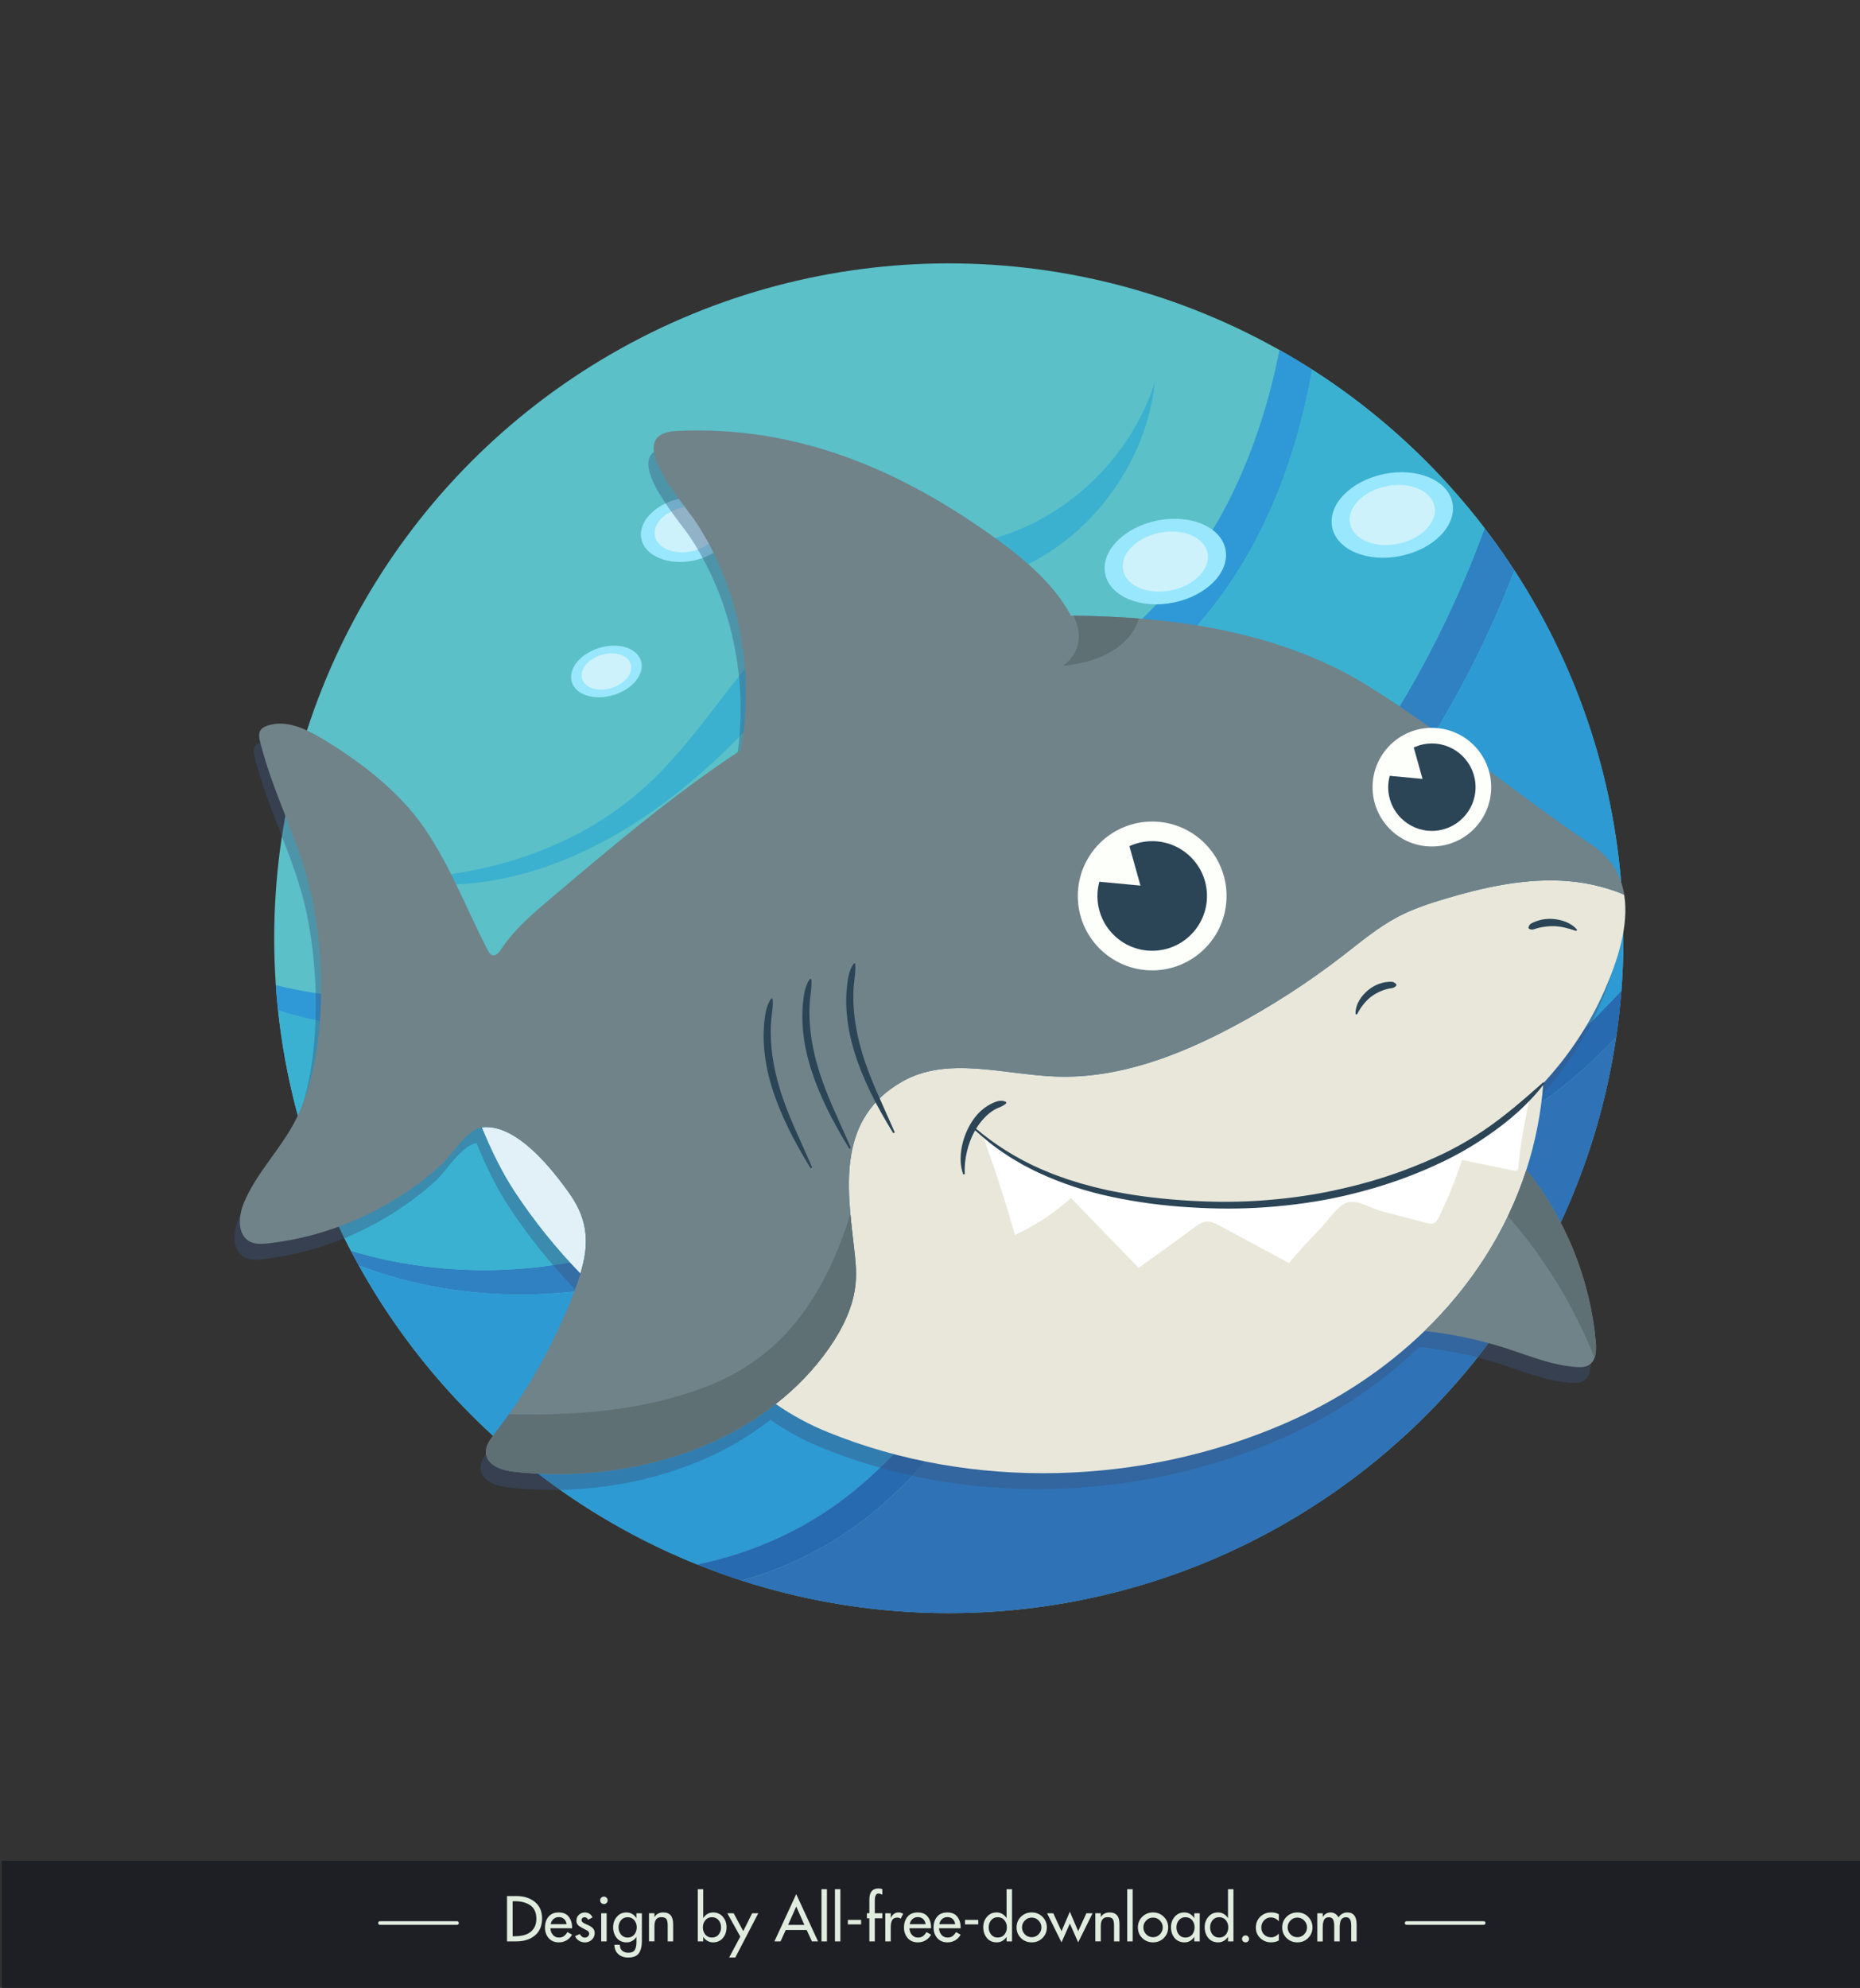 <?xml version="1.0" encoding="utf-8"?>
<!-- Generator: Adobe Illustrator 23.0.1, SVG Export Plug-In . SVG Version: 6.00 Build 0)  -->
<svg version="1.1" xmlns="http://www.w3.org/2000/svg" xmlns:xlink="http://www.w3.org/1999/xlink" x="0px" y="0px"
	 viewBox="0 0 1024 1094" style="enable-background:new 0 0 1024 1094;" xml:space="preserve">
<rect x="0" y="0" width="1024" height="1094" fill="#333333" stroke="none"/>
<style type="text/css">
	.st0{opacity:0;fill:#FFFFFF;}
	.st1{fill:#1D1F25;}
	.st2{fill:#E0ECDE;}
	.st3{fill:#5BC0C8;}
	.st4{fill:#3BB1CF;}
	.st5{fill:#2F99D7;}
	.st6{fill:#3081C2;}
	.st7{fill:#3AB1D1;}
	.st8{fill:#2D9AD3;}
	.st9{fill:#276AB0;}
	.st10{fill:#2F72B6;}
	.st11{fill:#99E7FD;}
	.st12{fill:#CDF2FB;}
	.st13{opacity:0.4;fill:#3B547C;}
	.st14{fill:#E2F1F8;}
	.st15{fill:#E9E7DA;}
	.st16{fill:#FFFFFF;}
	.st17{fill:#708389;}
	.st18{fill:#FDFFFA;}
	.st19{fill:#2B4556;}
	.st20{fill:#5E7074;}
</style>
<g id="Layer_1">
	<rect class="st0" width="1024" height="1023"/>
	<rect x="1" y="1024" class="st1" width="1024" height="70"/>
	<g>
		<g>
			<g>
				<path class="st2" d="M279.12,1043.44h5.2c4.09,0,7.46,1.08,10.11,3.2c2.67,2.14,4,5.19,4,9.15c0,4.08-1.32,7.2-3.96,9.36
					c-2.65,2.17-6.06,3.24-10.24,3.24h-5.1V1043.44z M282.25,1065.56h1.1c1.62,0,3.16-0.16,4.6-0.48c1.45-0.33,2.71-0.86,3.79-1.62
					c1.07-0.78,1.94-1.77,2.58-2.99c0.64-1.22,0.97-2.74,0.97-4.55c0-1.79-0.32-3.32-0.95-4.59c-0.63-1.28-1.51-2.26-2.66-2.97
					c-1.13-0.72-2.38-1.25-3.75-1.58c-1.37-0.35-2.9-0.5-4.59-0.5h-1.1V1065.56z"/>
				<path class="st2" d="M303.03,1061.16c0.04,1.38,0.49,2.59,1.33,3.61c0.87,1.02,1.99,1.51,3.36,1.51c1.09,0,1.98-0.25,2.69-0.75
					c0.7-0.51,1.36-1.25,1.98-2.26l2.54,1.43c-0.73,1.32-1.75,2.35-3.03,3.12c-1.28,0.74-2.68,1.11-4.21,1.11
					c-2.34,0-4.2-0.76-5.6-2.31c-1.38-1.59-2.07-3.51-2.07-5.83c0-2.43,0.66-4.45,1.98-6.01c1.29-1.56,3.17-2.31,5.64-2.31
					c2.41,0,4.21,0.75,5.44,2.31c1.24,1.54,1.87,3.52,1.87,5.93v0.46H303.03z M311.93,1058.91c-0.19-1.2-0.63-2.15-1.39-2.83
					c-0.75-0.7-1.72-1.05-2.92-1.05c-0.57,0-1.12,0.08-1.62,0.27c-0.5,0.2-0.94,0.48-1.33,0.82c-0.38,0.36-0.71,0.77-0.98,1.25
					c-0.25,0.49-0.42,0.99-0.5,1.55H311.93z"/>
				<path class="st2" d="M323.78,1056.46c-0.45-0.92-1.11-1.37-2-1.37c-0.42,0-0.8,0.15-1.13,0.45c-0.34,0.3-0.5,0.67-0.5,1.08
					c0,0.4,0.13,0.75,0.38,1.02c0.25,0.28,0.6,0.53,1.05,0.78c0.29,0.13,0.51,0.25,0.67,0.3c0.15,0.09,0.4,0.21,0.77,0.37
					c0.17,0.07,0.33,0.16,0.46,0.2c0.13,0.04,0.23,0.08,0.3,0.13c1.1,0.51,1.99,1.09,2.64,1.76c0.64,0.65,0.97,1.55,0.97,2.64
					c0,1.46-0.54,2.69-1.6,3.67c-1.04,0.98-2.31,1.46-3.77,1.46c-0.61,0-1.19-0.08-1.74-0.25c-0.55-0.15-1.07-0.39-1.56-0.69
					c-0.48-0.3-0.89-0.66-1.26-1.09c-0.37-0.44-0.65-0.92-0.85-1.43l2.57-1.15c0.73,1.32,1.68,1.97,2.84,1.97
					c0.47,0,0.9-0.12,1.29-0.38c0.41-0.25,0.71-0.57,0.89-0.95c0.19-0.4,0.23-0.81,0.12-1.28c-0.11-0.43-0.45-0.87-1.03-1.27
					l-2.95-1.55c-0.5-0.26-0.95-0.53-1.33-0.8c-0.38-0.27-0.69-0.55-0.93-0.84c-0.25-0.3-0.43-0.63-0.56-0.98
					c-0.12-0.38-0.18-0.79-0.18-1.28c0-1.26,0.44-2.32,1.34-3.19c0.89-0.88,1.97-1.31,3.26-1.31c1.96,0,3.38,0.88,4.27,2.71
					L323.78,1056.46z"/>
				<path class="st2" d="M334.54,1045.83c0,0.55-0.2,1.03-0.6,1.42c-0.4,0.4-0.89,0.6-1.46,0.6c-0.58,0-1.07-0.19-1.47-0.6
					c-0.4-0.39-0.6-0.87-0.6-1.42c0-0.58,0.2-1.07,0.6-1.48c0.4-0.41,0.89-0.6,1.47-0.6c0.57,0,1.06,0.19,1.46,0.6
					C334.34,1044.76,334.54,1045.24,334.54,1045.83z M333.98,1068.4h-3.01v-15.49h3.01V1068.4z"/>
				<path class="st2" d="M353.39,1068.12c0,2.9-0.55,5.17-1.67,6.79c-1.12,1.58-3.1,2.37-5.94,2.37c-2.2,0-4-0.63-5.4-1.88
					c-1.38-1.25-2.09-2.96-2.13-5.13h2.99c0,1.39,0.44,2.46,1.28,3.24c0.87,0.75,2,1.13,3.4,1.13c1.71,0,2.88-0.49,3.52-1.5
					c0.63-1,0.94-2.38,0.94-4.2v-2.95h-0.07c-0.62,0.95-1.39,1.67-2.31,2.18c-0.92,0.52-1.91,0.77-2.98,0.77
					c-2.32,0-4.15-0.8-5.48-2.41c-1.33-1.62-1.98-3.59-1.98-5.96c0-2.24,0.67-4.12,2.02-5.69c1.36-1.62,3.13-2.41,5.31-2.41
					c2.28,0,4.11,1.04,5.42,3.08h0.07v-2.63h3V1068.12z M345.49,1066.28c1.57,0,2.8-0.54,3.69-1.61c0.91-1.11,1.37-2.45,1.37-4.01
					c0-1.55-0.46-2.86-1.37-3.95c-0.88-1.07-2.12-1.62-3.69-1.62c-1.5,0-2.7,0.55-3.61,1.67c-0.89,1.08-1.34,2.38-1.34,3.9
					c0,1.56,0.45,2.88,1.34,3.97C342.8,1065.74,344,1066.28,345.49,1066.28z"/>
				<path class="st2" d="M360.29,1054.99h0.07c0.43-0.83,1.09-1.44,1.93-1.88c0.85-0.45,1.77-0.65,2.77-0.65
					c1.02,0,1.88,0.14,2.6,0.45c0.7,0.3,1.28,0.74,1.71,1.32c0.44,0.58,0.75,1.27,0.94,2.1c0.19,0.82,0.28,1.78,0.28,2.82v9.24h-3
					v-8.87c0-1.53-0.23-2.64-0.66-3.34c-0.45-0.73-1.37-1.1-2.77-1.1c-0.52,0-0.95,0.05-1.3,0.15c-0.36,0.09-0.67,0.23-0.94,0.42
					c-0.27,0.19-0.49,0.41-0.67,0.65c-0.17,0.25-0.35,0.51-0.5,0.81c-0.07,0.14-0.13,0.35-0.19,0.59c-0.05,0.24-0.1,0.49-0.14,0.73
					c-0.05,0.26-0.09,0.51-0.1,0.77c-0.02,0.26-0.03,0.46-0.03,0.61v1.45v7.12h-3v-15.49h3V1054.99z"/>
				<path class="st2" d="M384.14,1039.67h3v15.82h0.07c1.38-2.03,3.19-3.03,5.44-3.03c2.17,0,3.95,0.8,5.31,2.41
					c1.35,1.56,2.03,3.45,2.03,5.69c0,2.37-0.67,4.34-2,5.96c-1.34,1.61-3.17,2.41-5.47,2.41c-1.06,0-2.06-0.25-2.99-0.77
					c-0.92-0.51-1.69-1.23-2.31-2.18h-0.07v2.42h-3V1039.67z M391.91,1066.28c1.58,0,2.81-0.54,3.7-1.61
					c0.91-1.11,1.36-2.45,1.36-4.01c0-1.55-0.45-2.86-1.36-3.95c-0.89-1.07-2.12-1.62-3.7-1.62c-1.49,0-2.7,0.55-3.61,1.67
					c-0.89,1.08-1.34,2.38-1.34,3.9c0,1.56,0.45,2.88,1.34,3.97C389.21,1065.74,390.42,1066.28,391.91,1066.28z"/>
				<path class="st2" d="M400.41,1052.91h3.5l5.27,9.83l4.91-9.83h3.37l-12.65,24.37h-3.4l6.15-11.53L400.41,1052.91z"/>
				<path class="st2" d="M432.59,1062.13l-2.87,6.26h-3.37l12-26.01l12.01,26.01h-3.37l-2.88-6.26H432.59z M438.36,1049.2
					l-4.47,10.11h8.94L438.36,1049.2z"/>
				<path class="st2" d="M455.26,1068.4h-3v-28.73h3V1068.4z"/>
				<path class="st2" d="M462.66,1068.4h-2.99v-28.73h2.99V1068.4z"/>
				<path class="st2" d="M474.07,1056.56v2.47h-7.29v-2.47H474.07z"/>
				<path class="st2" d="M485.75,1042.68c-0.94-0.43-1.61-0.62-2-0.62c-0.64,0-1.12,0.18-1.4,0.6c-0.29,0.4-0.48,0.9-0.6,1.5
					c-0.06,0.45-0.1,0.79-0.12,1.05c-0.01,0.24-0.02,0.6-0.02,1.03v6.66h4.14v2.78h-4.14v12.71h-2.99v-12.71h-1.37v-2.78h1.37v-7.55
					c0-4.06,1.67-6.09,5.03-6.09c0.74,0,1.43,0.13,2.11,0.4V1042.68z"/>
				<path class="st2" d="M490.39,1055.43h0.09c0.39-0.93,0.94-1.66,1.68-2.18c0.74-0.55,1.6-0.79,2.59-0.79
					c0.83,0,1.65,0.24,2.47,0.75l-1.37,2.72c-0.48-0.42-1.1-0.63-1.83-0.63c-1.53,0-2.56,0.62-3.07,1.84
					c-0.22,0.58-0.38,1.17-0.46,1.72c-0.07,0.55-0.11,1.2-0.11,1.92v7.62h-3v-15.49h3V1055.43z"/>
				<path class="st2" d="M500.69,1061.16c0.05,1.38,0.48,2.59,1.33,3.61c0.88,1.02,1.99,1.51,3.37,1.51c1.09,0,1.99-0.25,2.69-0.75
					c0.7-0.51,1.36-1.25,1.98-2.26l2.53,1.43c-0.73,1.32-1.73,2.35-3.02,3.12c-1.27,0.74-2.68,1.11-4.22,1.11
					c-2.32,0-4.2-0.76-5.6-2.31c-1.37-1.59-2.07-3.51-2.07-5.83c0-2.43,0.65-4.45,1.98-6.01c1.28-1.56,3.16-2.31,5.62-2.31
					c2.42,0,4.23,0.75,5.45,2.31c1.25,1.54,1.86,3.52,1.86,5.93v0.46H500.69z M509.59,1058.91c-0.18-1.2-0.64-2.15-1.39-2.83
					c-0.74-0.7-1.72-1.05-2.92-1.05c-0.57,0-1.12,0.08-1.61,0.27c-0.5,0.2-0.95,0.48-1.34,0.82c-0.39,0.36-0.71,0.77-0.97,1.25
					c-0.24,0.49-0.43,0.99-0.52,1.55H509.59z"/>
				<path class="st2" d="M516.96,1061.16c0.05,1.38,0.5,2.59,1.34,3.61c0.86,1.02,1.98,1.51,3.36,1.51c1.1,0,1.99-0.25,2.69-0.75
					c0.7-0.51,1.37-1.25,1.98-2.26l2.53,1.43c-0.73,1.32-1.73,2.35-3,3.12c-1.28,0.74-2.69,1.11-4.23,1.11
					c-2.33,0-4.2-0.76-5.6-2.31c-1.38-1.59-2.07-3.51-2.07-5.83c0-2.43,0.65-4.45,1.97-6.01c1.29-1.56,3.16-2.31,5.65-2.31
					c2.39,0,4.21,0.75,5.42,2.31c1.25,1.54,1.86,3.52,1.86,5.93v0.46H516.96z M525.88,1058.91c-0.18-1.2-0.65-2.15-1.39-2.83
					c-0.75-0.7-1.73-1.05-2.91-1.05c-0.59,0-1.13,0.08-1.63,0.27c-0.5,0.2-0.95,0.48-1.33,0.82c-0.39,0.36-0.73,0.77-0.97,1.25
					c-0.26,0.49-0.43,0.99-0.52,1.55H525.88z"/>
				<path class="st2" d="M538.57,1056.56v2.47h-7.29v-2.47H538.57z"/>
				<path class="st2" d="M554.15,1065.98h-0.05c-0.63,0.95-1.4,1.67-2.33,2.18c-0.92,0.52-1.92,0.77-2.98,0.77
					c-2.33,0-4.14-0.8-5.47-2.41c-1.34-1.62-2-3.59-2-5.96c0-2.24,0.67-4.12,2.03-5.69c1.36-1.62,3.12-2.41,5.31-2.41
					c2.24,0,4.05,1,5.44,3.03h0.05v-15.82h3v28.73h-3V1065.98z M549.24,1066.28c1.59,0,2.83-0.54,3.71-1.61
					c0.9-1.11,1.37-2.45,1.37-4.01c0-1.55-0.46-2.86-1.37-3.95c-0.88-1.07-2.12-1.62-3.71-1.62c-1.48,0-2.68,0.55-3.59,1.67
					c-0.89,1.08-1.34,2.38-1.34,3.9c0,1.56,0.45,2.88,1.34,3.97C546.56,1065.74,547.76,1066.28,549.24,1066.28z"/>
				<path class="st2" d="M562.05,1054.83c1.62-1.58,3.61-2.37,5.94-2.37c2.33,0,4.31,0.79,5.9,2.37c1.63,1.59,2.44,3.55,2.44,5.87
					s-0.81,4.27-2.44,5.86c-1.58,1.59-3.57,2.37-5.9,2.37c-2.34,0-4.32-0.78-5.94-2.37c-1.59-1.59-2.39-3.54-2.39-5.86
					S560.46,1056.42,562.05,1054.83z M562.65,1060.7c0,1.43,0.53,2.7,1.58,3.81c1.02,1.06,2.28,1.58,3.77,1.58
					c1.45,0,2.72-0.53,3.76-1.58c1.05-1.1,1.58-2.37,1.58-3.81c0-1.46-0.52-2.73-1.58-3.81c-1.04-1.07-2.31-1.59-3.76-1.59
					c-1.49,0-2.75,0.52-3.77,1.59C563.18,1057.97,562.65,1059.24,562.65,1060.7z"/>
				<path class="st2" d="M584.4,1062.78l4.6-10.73l4.57,10.73l4.53-9.86h3.41l-7.94,16.02l-4.57-10.35l-4.6,10.35l-7.93-16.02h3.4
					L584.4,1062.78z"/>
				<path class="st2" d="M606.01,1054.99h0.06c0.44-0.83,1.1-1.44,1.95-1.88c0.83-0.45,1.77-0.65,2.76-0.65
					c1.03,0,1.89,0.14,2.6,0.45c0.71,0.3,1.29,0.74,1.71,1.32c0.46,0.58,0.76,1.27,0.95,2.1c0.19,0.82,0.27,1.78,0.27,2.82v9.24h-3
					v-8.87c0-1.53-0.21-2.64-0.66-3.34c-0.46-0.73-1.37-1.1-2.78-1.1c-0.51,0-0.94,0.05-1.31,0.15c-0.34,0.09-0.66,0.23-0.92,0.42
					c-0.27,0.19-0.5,0.41-0.67,0.65c-0.18,0.25-0.33,0.51-0.5,0.81c-0.05,0.14-0.12,0.35-0.17,0.59c-0.06,0.24-0.1,0.49-0.16,0.73
					c-0.03,0.26-0.07,0.51-0.1,0.77c-0.01,0.26-0.03,0.46-0.03,0.61v1.45v7.12h-3v-15.49h3V1054.99z"/>
				<path class="st2" d="M623.58,1068.4h-3v-28.73h3V1068.4z"/>
				<path class="st2" d="M628.85,1054.83c1.63-1.58,3.61-2.37,5.94-2.37c2.32,0,4.3,0.79,5.9,2.37c1.62,1.59,2.43,3.55,2.43,5.87
					s-0.81,4.27-2.43,5.86c-1.6,1.59-3.58,2.37-5.9,2.37c-2.33,0-4.31-0.78-5.94-2.37c-1.61-1.59-2.4-3.54-2.4-5.86
					S627.25,1056.42,628.85,1054.83z M629.46,1060.7c0,1.43,0.52,2.7,1.57,3.81c1.02,1.06,2.28,1.58,3.77,1.58
					c1.47,0,2.72-0.53,3.76-1.58c1.06-1.1,1.58-2.37,1.58-3.81c0-1.46-0.53-2.73-1.58-3.81c-1.04-1.07-2.28-1.59-3.76-1.59
					c-1.5,0-2.75,0.52-3.77,1.59C629.98,1057.97,629.46,1059.24,629.46,1060.7z"/>
				<path class="st2" d="M660.5,1068.4h-3v-2.42h-0.07c-1.33,1.98-3.1,2.95-5.3,2.95c-2.29,0-4.11-0.8-5.48-2.41
					c-1.33-1.62-1.98-3.59-1.98-5.96c0-2.24,0.68-4.12,2.02-5.69c1.36-1.62,3.14-2.41,5.33-2.41c2.23,0,4.04,1,5.41,3.03h0.07v-2.57
					h3V1068.4z M652.6,1066.28c1.57,0,2.81-0.54,3.71-1.61c0.9-1.11,1.35-2.45,1.35-4.01c0-1.55-0.45-2.86-1.35-3.95
					c-0.9-1.07-2.14-1.62-3.71-1.62c-1.49,0-2.7,0.55-3.6,1.67c-0.89,1.08-1.33,2.38-1.33,3.9c0,1.56,0.44,2.88,1.33,3.97
					C649.9,1065.74,651.11,1066.28,652.6,1066.28z"/>
				<path class="st2" d="M676.05,1065.98h-0.07c-0.62,0.95-1.4,1.67-2.32,2.18c-0.91,0.52-1.91,0.77-2.98,0.77
					c-2.32,0-4.13-0.8-5.47-2.41c-1.34-1.62-1.99-3.59-1.99-5.96c0-2.24,0.67-4.12,2.04-5.69c1.35-1.62,3.11-2.41,5.29-2.41
					c2.25,0,4.06,1,5.44,3.03h0.07v-15.82h3v28.73h-3V1065.98z M671.15,1066.28c1.58,0,2.81-0.54,3.7-1.61
					c0.92-1.11,1.36-2.45,1.36-4.01c0-1.55-0.45-2.86-1.36-3.95c-0.89-1.07-2.12-1.62-3.7-1.62c-1.5,0-2.69,0.55-3.61,1.67
					c-0.88,1.08-1.32,2.38-1.32,3.9c0,1.56,0.44,2.88,1.32,3.97C668.46,1065.74,669.65,1066.28,671.15,1066.28z"/>
				<path class="st2" d="M687.65,1067.02c0,0.53-0.18,0.99-0.56,1.36c-0.38,0.37-0.84,0.55-1.38,0.55c-0.52,0-1-0.19-1.37-0.55
					c-0.37-0.37-0.57-0.83-0.57-1.36c0-0.51,0.2-0.96,0.57-1.35c0.37-0.37,0.85-0.56,1.37-0.56c0.53,0,1,0.19,1.38,0.56
					C687.47,1066.05,687.65,1066.51,687.65,1067.02z"/>
				<path class="st2" d="M704.05,1057.32c-1.24-1.39-2.74-2.1-4.47-2.1c-1.45,0-2.67,0.56-3.69,1.64c-1,1.09-1.5,2.38-1.5,3.8
					c0,1.62,0.5,2.91,1.5,3.93c1.04,1.04,2.33,1.57,3.88,1.57c1.61,0,3.04-0.7,4.28-2.07v3.81c-1.29,0.69-2.72,1.02-4.29,1.02
					c-2.31,0-4.3-0.77-5.94-2.35c-1.63-1.55-2.43-3.47-2.43-5.79c0-2.38,0.81-4.36,2.43-5.96c1.62-1.58,3.65-2.37,6.1-2.37
					c1.61,0,2.99,0.33,4.14,1.02V1057.32z"/>
				<path class="st2" d="M708.3,1054.83c1.62-1.58,3.6-2.37,5.94-2.37c2.34,0,4.31,0.79,5.91,2.37c1.61,1.59,2.42,3.55,2.42,5.87
					s-0.8,4.27-2.42,5.86c-1.6,1.59-3.57,2.37-5.91,2.37c-2.33,0-4.31-0.78-5.94-2.37c-1.6-1.59-2.41-3.54-2.41-5.86
					S706.7,1056.42,708.3,1054.83z M708.9,1060.7c0,1.43,0.5,2.7,1.56,3.81c1.02,1.06,2.28,1.58,3.77,1.58
					c1.46,0,2.73-0.53,3.77-1.58c1.04-1.1,1.56-2.37,1.56-3.81c0-1.46-0.53-2.73-1.56-3.81c-1.04-1.07-2.31-1.59-3.77-1.59
					c-1.5,0-2.75,0.52-3.77,1.59C709.4,1057.97,708.9,1059.24,708.9,1060.7z"/>
				<path class="st2" d="M728.21,1054.87h0.08c0.43-0.72,1.02-1.29,1.78-1.76c0.74-0.43,1.53-0.65,2.35-0.65
					c1.95,0,3.45,0.9,4.5,2.73c0.48-0.83,1.16-1.5,2.02-2c0.84-0.5,1.79-0.73,2.78-0.73c3.46,0,5.17,2.22,5.17,6.68v9.26h-3v-8.77
					c0-0.39-0.02-0.8-0.05-1.18c-0.04-0.38-0.09-0.75-0.19-1.13c-0.09-0.35-0.22-0.68-0.41-1c-0.17-0.3-0.42-0.58-0.72-0.83
					c-0.4-0.26-0.91-0.39-1.53-0.39c-0.63,0-1.16,0.13-1.59,0.39c-0.43,0.25-0.76,0.57-0.99,0.92c-0.25,0.35-0.43,0.84-0.56,1.37
					c-0.12,0.54-0.21,1.05-0.25,1.5c-0.02,0.43-0.05,0.95-0.05,1.51v7.62h-3.01v-8.2c0-0.53,0-0.96-0.03-1.31
					c-0.02-0.37-0.09-0.8-0.2-1.35c-0.11-0.57-0.25-0.98-0.43-1.25c-0.18-0.3-0.45-0.58-0.83-0.83c-0.38-0.24-0.84-0.36-1.37-0.36
					c-1.54,0-2.52,0.67-2.96,1.99c-0.21,0.61-0.34,1.21-0.41,1.74c-0.06,0.56-0.09,1.21-0.09,1.96v7.62h-3v-15.49h3V1054.87z"/>
			</g>
			<g>
				<g>
					<path class="st2" d="M209.16,1059.27c14.16,0,28.32,0,42.48,0c1.29,0,1.29-1.99,0-1.99c-14.16,0-28.32,0-42.48,0
						C207.88,1057.29,207.88,1059.27,209.16,1059.27L209.16,1059.27z"/>
				</g>
				<g>
					<path class="st2" d="M774.36,1059.27c14.15,0,28.31,0,42.47,0c1.3,0,1.3-1.99,0-1.99c-14.15,0-28.32,0-42.47,0
						C773.08,1057.29,773.08,1059.27,774.36,1059.27L774.36,1059.27z"/>
				</g>
			</g>
		</g>
	</g>
</g>
<g id="Layer_2">
	<g>
		<g>
			<circle class="st3" cx="522.36" cy="516.34" r="371.4"/>
			<path class="st4" d="M555.92,293.49c-28.37,10.37-59.93,10.83-87.3,23.61c-47.38,22.12-71.14,74.89-108.6,111.37
				c-40.34,39.29-94.74,55.05-150.57,55.66c15.15,2.54,30.5,3.52,46.02,2.35c61.32-4.65,115.54-42.52,157.65-87.33
				c18.81-20.02,36.41-42.08,60.32-55.6c27.75-15.69,61.15-18.21,90-31.78c39.29-18.48,67.7-58.31,72.39-101.48
				C623.69,248.21,593.32,279.83,555.92,293.49z"/>
			<path class="st5" d="M264.01,565.98c59.52-7.04,116.2-33.45,161.67-72.5c24.95-21.42,47.01-46.81,75.66-62.95
				c28.91-16.29,62.58-22.03,92.62-36.14c45.18-21.23,80.11-60.9,101.75-105.88c12.95-26.92,21.41-55.68,26.74-85.12
				c-5.9-3.78-11.93-7.38-18.05-10.83c-5.37,26.91-13.48,53.16-25.36,77.87c-21.64,44.98-56.57,84.65-101.75,105.88
				c-30.03,14.11-63.71,19.85-92.62,36.14c-28.65,16.14-50.71,41.53-75.66,62.95c-45.47,39.05-102.15,65.46-161.67,72.5
				c-31.81,3.76-64.34,1.8-95.47-5.71c0.32,4.66,0.72,9.29,1.21,13.9C188.77,567.04,226.9,570.37,264.01,565.98z"/>
			<path class="st6" d="M454.78,649.79c36.55-33.13,64.08-77.78,108.22-99.82c37.77-18.86,82.72-18.4,121.08-36.02
				c35.56-16.33,62.56-46.85,85.07-78.86c26.4-37.53,48.12-78.33,64.64-121.14c-5.19-7.97-10.68-15.72-16.45-23.25
				c-16.93,46.39-39.88,90.58-68.29,130.97c-22.51,32.01-49.51,62.53-85.07,78.86c-38.36,17.61-83.31,17.15-121.08,36.02
				c-44.13,22.04-71.67,66.69-108.22,99.82c-63.92,57.94-159.42,76.73-241.57,51.94c1.42,2.72,2.88,5.42,4.37,8.1
				C282.9,728.81,386.74,711.48,454.78,649.79z"/>
			<path class="st7" d="M434.69,636.37c36.55-33.13,64.08-77.78,108.22-99.82c37.77-18.86,82.72-18.4,121.08-36.02
				c35.56-16.33,62.56-46.85,85.07-78.86c28.41-40.39,51.36-84.58,68.29-130.97c-26.29-34.31-58.41-63.92-94.9-87.31
				c-5.33,29.43-13.79,58.2-26.74,85.12c-21.64,44.98-56.57,84.65-101.75,105.88c-30.03,14.11-63.71,19.85-92.62,36.14
				c-28.65,16.14-50.71,41.53-75.66,62.95c-45.47,39.05-102.15,65.46-161.67,72.5c-37.12,4.39-75.24,1.06-110.93-9.89
				c5.03,47.29,18.95,91.92,40.03,132.21C275.27,713.1,370.77,694.31,434.69,636.37z"/>
			<path class="st8" d="M579.32,698.57c38.23-37.11,87.43-62.79,139.74-72.94c34.48-6.69,70.89-6.99,102.68-21.93
				c24.98-11.73,45.07-31.61,64.26-51.44c2.23-2.3,4.43-4.64,6.65-6.95c0.74-9.56,1.12-19.22,1.12-28.96
				c0-74.66-22.05-144.17-59.97-202.39c-16.53,42.81-38.24,83.61-64.64,121.14c-22.51,32.01-49.51,62.53-85.07,78.86
				c-38.36,17.61-83.31,17.15-121.08,36.02c-44.13,22.04-71.67,66.69-108.22,99.82c-68.04,61.68-171.88,79.01-257.3,46.62
				c41.15,74.09,106.91,132.63,186.24,164.57c29.64-6.06,57.96-18.53,81.96-36.99C510.49,789.53,538.76,737.94,579.32,698.57z"/>
			<path class="st9" d="M886,552.26c-19.19,19.83-39.28,39.71-64.26,51.44c-31.79,14.94-68.2,15.24-102.68,21.93
				c-52.31,10.15-101.5,35.82-139.74,72.94c-40.56,39.37-68.83,90.96-113.64,125.42c-24,18.46-52.31,30.93-81.96,36.99
				c8.04,3.24,16.22,6.2,24.52,8.87c24.3-6.82,47.33-18.07,67.36-33.47c44.81-34.47,73.08-86.05,113.64-125.42
				c38.23-37.11,87.43-62.79,139.74-72.94c34.48-6.69,70.89-6.99,102.68-21.93c22.32-10.48,40.73-27.47,58.09-45.11
				c1.25-8.47,2.23-17.02,2.89-25.67C890.42,547.62,888.23,549.96,886,552.26z"/>
			<path class="st10" d="M831.66,616.09c-31.79,14.94-68.2,15.24-102.68,21.93c-52.31,10.15-101.5,35.82-139.74,72.94
				c-40.56,39.37-68.83,90.96-113.64,125.42c-20.03,15.4-43.06,26.65-67.36,33.47c35.96,11.6,74.3,17.89,114.12,17.89
				c186.56,0,340.97-137.55,367.39-316.77C872.4,588.62,853.98,605.61,831.66,616.09z"/>
			
				<ellipse transform="matrix(0.98 -0.201 0.201 0.98 -50.815 81.855)" class="st11" cx="378" cy="291.36" rx="25.61" ry="17.45"/>
			
				<ellipse transform="matrix(0.98 -0.201 0.201 0.98 -50.815 81.855)" class="st12" cx="378" cy="291.36" rx="17.98" ry="12.25"/>
			
				<ellipse transform="matrix(0.98 -0.201 0.201 0.98 -49.001 135.092)" class="st11" cx="641.27" cy="309.03" rx="33.77" ry="23"/>
			
				<ellipse transform="matrix(0.98 -0.201 0.201 0.98 -49.001 135.092)" class="st12" cx="641.27" cy="309.03" rx="23.71" ry="16.15"/>
			
				<ellipse transform="matrix(0.98 -0.201 0.201 0.98 -41.313 159.655)" class="st11" cx="766.17" cy="283.43" rx="33.77" ry="23"/>
			
				<ellipse transform="matrix(0.98 -0.201 0.201 0.98 -41.313 159.655)" class="st12" cx="766.17" cy="283.43" rx="23.71" ry="16.15"/>
			
				<ellipse transform="matrix(0.957 -0.292 0.292 0.957 -93.252 113.336)" class="st11" cx="333.56" cy="369.48" rx="19.9" ry="13.55"/>
			
				<ellipse transform="matrix(0.957 -0.292 0.292 0.957 -93.252 113.336)" class="st12" cx="333.56" cy="369.48" rx="13.97" ry="9.52"/>
		</g>
		<path class="st13" d="M846.78,604.83c13.88-14.96,25.35-32.15,33.6-50.82c7.46-16.89,13.63-36.19,10.91-52.9
			c-1.72-10.61-7.01-20.18-17.85-27.42c-19.34-12.93-38.01-26.95-56.72-40.89c-3.95-13.58-16.47-23.51-31.33-23.51
			c-0.24,0-0.48,0.03-0.72,0.04c-11.05-7.87-22.23-15.52-33.71-22.68c-37.89-23.64-81.93-33.92-126.82-37.5c0,0,0-0.01,0-0.01
			c-0.2-0.02-0.41-0.03-0.61-0.04c-2.42-0.19-4.85-0.36-7.28-0.51c-0.85-0.05-1.7-0.1-2.56-0.15c-2.18-0.13-4.37-0.24-6.55-0.34
			c-1.42-0.06-2.84-0.11-4.27-0.16c-1.68-0.06-3.37-0.13-5.05-0.18c-3.22-0.09-6.43-0.15-9.65-0.19c-0.01,0-0.03,0-0.04,0
			c-0.5-0.01-1.01-0.02-1.51-0.03c-8.69-16.53-24.33-30.09-39.82-41.37c-52.86-38.47-110.38-63.43-177.02-60.29
			c-31.26,1.48,3.31,39.11,10.92,50.87c23.6,36.45,31.96,82.12,24.26,124.77c-36.83,24.23-70.81,52.95-104.53,81.5
			c-10.05,8.51-20.24,17.18-27.5,28.17c-1.15,1.74-2.87,3.81-4.87,3.19c-1.18-0.37-1.87-1.57-2.44-2.67
			c-12.01-23.12-22.24-50.54-37.85-71.33c-13.84-18.43-34.41-33.93-54.06-45.59c-8.93-5.3-19.55-10.08-29.37-6.74
			c-1.6,0.54-3.22,1.38-4.03,2.86c-0.96,1.75-0.55,3.91-0.07,5.86c7.15,29.11,22.2,55.89,28.44,85.21
			c7.82,36.7,8.44,91.32-9.94,125.18c-8.26,15.21-21.04,27.85-27.55,43.89c-2.93,7.21-3.5,17.35,3.4,20.95
			c3,1.57,6.6,1.34,9.97,0.97c23.52-2.58,46.4-10.36,66.81-22.3c10.05-5.87,19.51-12.75,28.17-20.53c6.25-5.61,14.49-19.92,22.83-21
			c5.01,12.25,11.02,24.69,18.06,35.36c10.61,16.1,22.77,31.18,36.18,45.05c-1.21,4.04-2.7,8.21-4.42,12.58
			c-8.97,22.93-20.76,44.75-34.97,64.87c-2.56,3.63-5.18,7.22-7.89,10.73c-2.48,3.2-5.16,6.81-4.75,10.84
			c0.71,6.81,9.14,9.41,15.95,10.14c50.33,5.37,104.54-6.63,143.62-37.35c8.9,6.22,18.58,11.42,28.61,15.5
			c79.64,32.37,173.11,29.32,251.69-4.77c29.12-12.64,55.19-29.9,76.86-50.85c15.22,1.64,30.27,4.77,44.83,9.47
			c12.74,4.11,25.33,9.42,38.68,10.32c2.39,0.16,4.93,0.14,6.97-1.09c1.54-0.93,2.51-2.34,3.11-3.98v0c0,0,0,0,0,0
			c0.22-0.61,0.39-1.26,0.52-1.93c0.03-0.15,0.05-0.3,0.07-0.46c0.09-0.53,0.15-1.06,0.19-1.61c0.01-0.19,0.03-0.38,0.04-0.57
			c0.02-0.53,0.03-1.06,0.02-1.59c0-0.18,0-0.36-0.01-0.53c-0.02-0.68-0.06-1.36-0.12-2.02c-3.09-34.43-16.63-67.8-38.17-94.82
			c4.89-15.13,8.04-31.02,9.3-47.53C846.77,604.88,846.78,604.86,846.78,604.83z"/>
		<g>
			<path class="st14" d="M313.82,657.3c10.45,14.92,10.29,28.26,5.72,43.54c-13.41-13.86-25.56-28.94-36.18-45.05
				c-7.04-10.68-13.04-23.11-18.06-35.36c0.01,0,0.02-0.01,0.03-0.01C284.17,618.06,304.31,643.71,313.82,657.3z"/>
			<path class="st15" d="M456.53,741.69c7.42-10.72,13.45-22.84,14.53-35.84c0.56-6.77-0.23-13.57-1.03-20.31
				c-3.97-33.76-8.6-70.26,26.68-90.34c24.93-14.19,55.89-3.83,84.55-2.76c34.08,1.27,67.24-11.33,97.35-27.34
				c21.37-11.36,41.77-24.54,60.91-39.35c9.69-7.49,19.13-15.46,29.97-21.17c8.4-4.43,17.48-7.42,26.58-10.12
				c20.19-5.98,41.06-10.64,62.1-9.87c12.31,0.45,24.71,2.98,36.01,7.79c2.71,16.72-3.46,36.02-10.91,52.9
				c-8.24,18.67-19.72,35.86-33.6,50.82c-1.25,16.53-4.42,32.44-9.31,47.6c-10.93,33.86-30.42,63.95-56.13,88.81
				c-21.67,20.96-47.73,38.22-76.86,50.85c-78.57,34.09-172.04,37.14-251.69,4.77c-10.04-4.08-19.72-9.28-28.61-15.5
				C438.27,763.85,448.29,753.6,456.53,741.69z"/>
			<path class="st16" d="M793.11,637.76c18.06-8.52,34.62-20.1,49.02-33.94c-2.46,12.84-5.21,25.64-6.21,38.52
				c-0.05,0.6-0.13,1.28-0.59,1.67c-0.53,0.44-1.31,0.33-1.98,0.19c-9.5-1.96-18.99-3.91-28.49-5.87
				c-3.46,10.78-7.71,21.3-12.7,31.46c-0.7,1.42-1.55,2.96-3.04,3.47c-1.14,0.4-2.4,0.09-3.57-0.21
				c-8.51-2.22-17.03-4.38-25.53-6.66c-5.64-1.51-13.67-7-19.5-4.19c-4.84,2.34-10.64,10.99-14.53,14.92
				c-5.69,5.76-11.14,11.74-16.35,17.95c-12.77-6.87-25.54-13.75-38.31-20.62c-2.28-1.23-4.74-2.49-7.31-2.21
				c-2.23,0.24-4.16,1.6-5.97,2.92c-10.38,7.53-20.76,15.06-31.14,22.58c-12.45-12.82-24.89-25.63-37.34-38.45
				c-9.16,8.3-19.61,15.18-30.86,20.31c-5.14-18.47-11.06-36.72-17.71-54.71c33.05,27.33,76.99,35.95,119,38
				C705.53,665.11,751.77,657.26,793.11,637.76z"/>
			<path class="st17" d="M840.38,643.71c21.53,27.02,35.07,60.4,38.17,94.82c0.42,4.65,0.18,10.27-3.81,12.69
				c-2.05,1.24-4.59,1.26-6.97,1.09c-13.36-0.9-25.95-6.21-38.68-10.32c-14.56-4.7-29.62-7.84-44.83-9.47
				C809.96,707.65,829.45,677.56,840.38,643.71z"/>
			<path class="st17" d="M134.12,662.32c6.51-16.04,19.29-28.68,27.55-43.89c18.38-33.86,17.75-88.48,9.94-125.18
				c-6.24-29.32-21.29-56.1-28.44-85.21c-0.48-1.94-0.89-4.1,0.07-5.86c0.81-1.48,2.44-2.31,4.03-2.86
				c9.83-3.34,20.45,1.44,29.37,6.74c19.65,11.66,40.22,27.16,54.06,45.59c15.62,20.8,25.84,48.21,37.85,71.33
				c0.57,1.1,1.26,2.3,2.44,2.67c2,0.62,3.72-1.44,4.87-3.19c7.26-10.99,17.45-19.66,27.5-28.17c33.71-28.55,67.7-57.28,104.53-81.5
				c7.7-42.65-0.65-88.32-24.26-124.77c-7.62-11.76-42.19-49.39-10.92-50.87c66.64-3.15,124.16,21.81,177.02,60.29
				c15.49,11.27,31.13,24.83,39.82,41.37c57.45,0.45,115.91,8.91,164.34,39.11c42.36,26.43,80.89,59.23,122.47,87.05
				c10.84,7.25,16.12,16.82,17.85,27.42c-11.3-4.81-23.7-7.34-36.01-7.79c-21.04-0.77-41.91,3.89-62.1,9.87
				c-9.11,2.7-18.18,5.69-26.58,10.12c-10.83,5.71-20.28,13.68-29.97,21.17c-19.14,14.81-39.54,27.99-60.91,39.35
				c-30.11,16.01-63.27,28.61-97.35,27.34c-28.67-1.07-59.62-11.43-84.55,2.76c-35.28,20.08-30.65,56.57-26.68,90.34
				c0.79,6.75,1.59,13.55,1.03,20.31c-1.08,13-7.11,25.12-14.53,35.84c-8.25,11.91-18.26,22.16-29.45,30.95
				c-39.08,30.72-93.29,42.72-143.62,37.35c-6.8-0.73-15.24-3.33-15.95-10.14c-0.42-4.03,2.27-7.64,4.75-10.84
				c17.79-22.98,32.28-48.52,42.86-75.6c1.71-4.38,3.21-8.54,4.42-12.58c4.56-15.27,4.73-28.62-5.72-43.54
				c-9.52-13.58-29.65-39.24-48.48-36.88c-0.01,0-0.02,0.01-0.03,0.01c-8.34,1.08-16.58,15.39-22.83,21
				c-8.66,7.77-18.13,14.65-28.17,20.53c-20.41,11.93-43.29,19.71-66.81,22.3c-3.37,0.37-6.96,0.6-9.97-0.97
				C130.63,679.67,131.2,669.54,134.12,662.32z"/>
			<circle class="st18" cx="634.32" cy="493.07" r="40.95"/>
			<path class="st19" d="M634.32,462.91c-4.47,0-8.7,1-12.52,2.75l6.06,21.7l-22.63-2.12c-0.67,2.5-1.06,5.12-1.06,7.83
				c0,16.66,13.5,30.16,30.16,30.16s30.16-13.5,30.16-30.16S650.97,462.91,634.32,462.91z"/>
			<circle class="st18" cx="788.3" cy="433.2" r="32.65"/>
			<path class="st19" d="M788.3,409.16c-3.57,0-6.94,0.8-9.98,2.19l4.83,17.3l-18.05-1.69c-0.54,2-0.85,4.08-0.85,6.25
				c0,13.28,10.77,24.05,24.05,24.05s24.05-10.77,24.05-24.05C812.35,419.92,801.58,409.16,788.3,409.16z"/>
			<g>
				<g>
					<path class="st19" d="M850.08,596.48c-4.34,5.67-9.3,10.86-14.6,15.66c-5.31,4.8-11.04,9.12-16.94,13.18
						c-5.9,4.06-12.05,7.76-18.4,11.08c-3.16,1.69-6.4,3.23-9.66,4.7c-1.63,0.73-3.24,1.5-4.88,2.21l-4.95,2.05
						c-13.23,5.42-26.95,9.59-40.87,12.79c-13.93,3.17-28.12,5.14-42.35,6.18c-14.23,1.07-28.55,0.99-42.77,0.06
						c-14.22-0.86-28.41-2.72-42.37-5.68c-13.98-2.9-27.66-7.36-40.62-13.38c-1.63-0.72-3.19-1.6-4.79-2.39l-2.38-1.22l-1.19-0.61
						l-1.16-0.68c-3.08-1.81-6.19-3.56-9.11-5.63c-6-3.87-11.48-8.49-16.75-13.25c-0.2-0.19-0.22-0.5-0.04-0.71
						c0.18-0.2,0.49-0.22,0.7-0.05l0.01,0.01c10.74,9.19,22.83,16.68,35.7,22.38c3.26,1.34,6.46,2.8,9.8,3.93
						c1.66,0.59,3.3,1.22,4.97,1.78l5.04,1.57l2.52,0.79l2.55,0.69l5.1,1.38l5.15,1.19c1.71,0.4,3.43,0.8,5.16,1.11
						c13.82,2.75,27.86,4.34,41.95,5.16c14.09,0.84,28.21,0.84,42.25-0.3c14.04-1.11,28.02-3.14,41.73-6.34
						c13.72-3.12,27.24-7.2,40.28-12.5l4.89-1.99c1.62-0.68,3.22-1.42,4.83-2.13c3.22-1.42,6.4-2.9,9.51-4.52
						c6.24-3.2,12.3-6.77,18.12-10.7c11.68-7.84,22.25-17.08,32.87-26.48c0.21-0.18,0.52-0.17,0.71,0.04
						C850.22,596.02,850.23,596.29,850.08,596.48z"/>
				</g>
				<g>
					<path class="st19" d="M768.54,542.59c-0.65,0.67-1.21,0.95-1.76,1.1c-0.55,0.2-1.1,0.2-1.64,0.28
						c-0.54,0.12-1.08,0.25-1.61,0.35l-1.58,0.47c-2.08,0.71-4.08,1.67-5.93,2.9c-1.86,1.21-3.51,2.75-4.95,4.48
						c-1.46,1.73-2.7,3.64-3.84,5.8l0,0.01c-0.13,0.25-0.44,0.35-0.69,0.22c-0.17-0.09-0.27-0.27-0.28-0.45
						c-0.01-2.58,0.83-5.16,2.17-7.41c1.36-2.26,3.19-4.21,5.27-5.85c2.09-1.62,4.51-2.86,7.09-3.55l1.96-0.42
						c0.66-0.09,1.33-0.15,1.99-0.21c0.67,0.01,1.34-0.06,2,0.06c0.66,0.2,1.32,0.52,1.89,1.23c0.23,0.29,0.2,0.7-0.05,0.96
						L768.54,542.59z"/>
				</g>
				<g>
					<path class="st19" d="M841.5,510.36c0.18-0.87,0.59-1.42,1.06-1.85c0.49-0.39,1.07-0.6,1.62-0.89
						c0.57-0.23,1.13-0.47,1.71-0.69l1.76-0.55c2.38-0.63,4.87-0.83,7.32-0.65c2.44,0.2,4.86,0.7,7.12,1.61
						c2.25,0.92,4.34,2.26,5.94,4.06c0.19,0.21,0.17,0.54-0.04,0.73c-0.14,0.13-0.34,0.16-0.51,0.1l-0.01,0
						c-2.18-0.74-4.25-1.37-6.35-1.82c-2.09-0.46-4.2-0.74-6.31-0.72c-2.11,0.01-4.2,0.23-6.26,0.62l-1.54,0.34
						c-0.5,0.15-1.01,0.28-1.52,0.42c-1.02,0.33-1.87,0.83-3.51,0.17l-0.03-0.01C841.62,511.07,841.43,510.71,841.5,510.36z"/>
				</g>
				<g>
					<path class="st19" d="M553.8,607.31c-0.46,0.43-0.91,0.74-1.36,0.99c-0.44,0.3-0.88,0.52-1.32,0.72
						c-0.43,0.23-0.87,0.4-1.32,0.56c-0.43,0.2-0.87,0.38-1.3,0.59c-1.71,0.85-3.28,1.96-4.72,3.24c-1.45,1.27-2.77,2.7-3.97,4.25
						c-1.21,1.53-2.3,3.19-3.25,4.93c-1.94,3.46-3.32,7.26-4.23,11.16c-0.92,3.91-1.39,7.92-1.18,12.04l0,0.01
						c0.01,0.28-0.2,0.52-0.48,0.53c-0.23,0.01-0.43-0.13-0.5-0.34c-1.43-4.08-1.58-8.55-1-12.83c0.61-4.3,1.95-8.49,3.9-12.41
						c1.98-3.89,4.61-7.58,8.12-10.41c1.75-1.41,3.7-2.6,5.78-3.5c1.05-0.42,2.11-0.85,3.25-1.01c0.57-0.06,1.15-0.07,1.73-0.01
						c0.58,0.09,1.16,0.24,1.73,0.51c0.29,0.14,0.42,0.49,0.28,0.79c-0.03,0.07-0.07,0.12-0.13,0.17L553.8,607.31z"/>
				</g>
			</g>
			<g>
				<g>
					<path class="st19" d="M470.86,530.67c0.1,1.07,0.08,2.1,0.01,3.1c-0.03,1.01-0.09,2.01-0.22,3c-0.08,0.99-0.2,1.98-0.34,2.95
						l-0.3,2.95c-0.32,3.95-0.29,7.92-0.02,11.88c0.24,3.96,0.76,7.91,1.5,11.82c0.7,3.92,1.63,7.81,2.75,11.64
						c2.2,7.7,5.14,15.19,8.35,22.6c3.2,7.41,6.64,14.77,9.86,22.24c0.11,0.25-0.01,0.55-0.26,0.66c-0.23,0.1-0.5,0.01-0.63-0.2
						c-4.25-6.94-8.3-14.01-11.9-21.36c-3.59-7.34-6.76-14.94-9.22-22.81c-1.21-3.95-2.23-7.96-3.01-12.02
						c-0.74-4.07-1.25-8.2-1.47-12.35c-0.19-4.15-0.07-8.32,0.39-12.46l0.41-3.1c0.17-1.03,0.37-2.05,0.62-3.06
						c0.28-1.01,0.63-2,1.01-2.97c0.43-0.96,0.91-1.91,1.51-2.8c0.16-0.24,0.49-0.31,0.73-0.15c0.14,0.09,0.22,0.24,0.23,0.39
						L470.86,530.67z"/>
				</g>
				<g>
					<path class="st19" d="M446.7,539.21c0.1,1.07,0.08,2.1,0.01,3.1c-0.03,1.01-0.09,2.01-0.22,3c-0.08,0.99-0.2,1.98-0.34,2.95
						l-0.3,2.95c-0.32,3.95-0.29,7.92-0.02,11.88c0.24,3.96,0.76,7.91,1.5,11.82c0.7,3.92,1.63,7.81,2.75,11.64
						c2.2,7.7,5.14,15.19,8.35,22.6c3.2,7.41,6.64,14.77,9.86,22.24c0.11,0.25-0.01,0.55-0.26,0.66c-0.23,0.1-0.5,0.01-0.63-0.2
						c-4.25-6.94-8.3-14.01-11.9-21.36c-3.59-7.34-6.76-14.94-9.22-22.81c-1.21-3.95-2.23-7.96-3.01-12.02
						c-0.74-4.07-1.25-8.2-1.47-12.35c-0.19-4.15-0.07-8.32,0.39-12.46l0.41-3.1c0.17-1.03,0.37-2.05,0.62-3.06
						c0.28-1.01,0.63-2,1.01-2.97c0.43-0.96,0.91-1.91,1.51-2.8c0.16-0.24,0.49-0.31,0.73-0.15c0.14,0.09,0.22,0.24,0.23,0.39
						L446.7,539.21z"/>
				</g>
				<g>
					<path class="st19" d="M425.39,549.99c0.1,1.07,0.08,2.1,0.01,3.1c-0.03,1.01-0.09,2.01-0.22,3c-0.08,0.99-0.2,1.98-0.34,2.95
						l-0.3,2.95c-0.32,3.95-0.29,7.92-0.02,11.88c0.24,3.96,0.76,7.91,1.5,11.82c0.7,3.92,1.63,7.81,2.75,11.64
						c2.2,7.7,5.14,15.19,8.35,22.6c3.2,7.41,6.64,14.77,9.86,22.24c0.11,0.25-0.01,0.55-0.26,0.66c-0.23,0.1-0.5,0.01-0.63-0.2
						c-4.25-6.94-8.3-14.01-11.9-21.36c-3.59-7.34-6.76-14.94-9.22-22.81c-1.21-3.95-2.23-7.96-3.01-12.02
						c-0.74-4.07-1.25-8.2-1.47-12.35c-0.19-4.15-0.07-8.32,0.39-12.46l0.41-3.1c0.17-1.03,0.37-2.05,0.62-3.06
						c0.28-1.01,0.63-2,1.01-2.97c0.43-0.96,0.91-1.91,1.51-2.8c0.16-0.24,0.49-0.31,0.73-0.15c0.14,0.09,0.22,0.24,0.23,0.39
						L425.39,549.99z"/>
				</g>
			</g>
			<path class="st20" d="M585.06,366.45c5.75-3.68,9.27-10.59,8.86-17.4c-0.21-3.56-1.41-6.95-2.87-10.22
				c12,0.12,24.03,0.62,36.01,1.58c-1.35,4.09-3.52,7.93-6.4,11.06C611.74,361.15,598.16,365.14,585.06,366.45z"/>
			<path class="st20" d="M390.39,762.46c43.34-17.2,64.64-52.55,77.77-94.32c0.51,5.82,1.2,11.65,1.88,17.4
				c0.79,6.75,1.59,13.55,1.03,20.31c-1.08,13-7.11,25.12-14.53,35.84c-8.25,11.91-18.26,22.16-29.45,30.95
				c-39.08,30.72-93.29,42.72-143.62,37.35c-6.8-0.73-15.24-3.33-15.95-10.14c-0.42-4.03,2.27-7.64,4.75-10.84
				c2.72-3.51,5.33-7.1,7.89-10.73C317.81,779.17,355.75,776.21,390.39,762.46z"/>
			<path class="st20" d="M840.38,643.71c21.53,27.02,35.07,60.4,38.17,94.82c0.26,2.86,0.26,6.09-0.7,8.71
				c-11.32-28.45-27.49-54.96-47.69-77.96C834.1,661.02,837.54,652.5,840.38,643.71z"/>
		</g>
	</g>
</g>
</svg>
